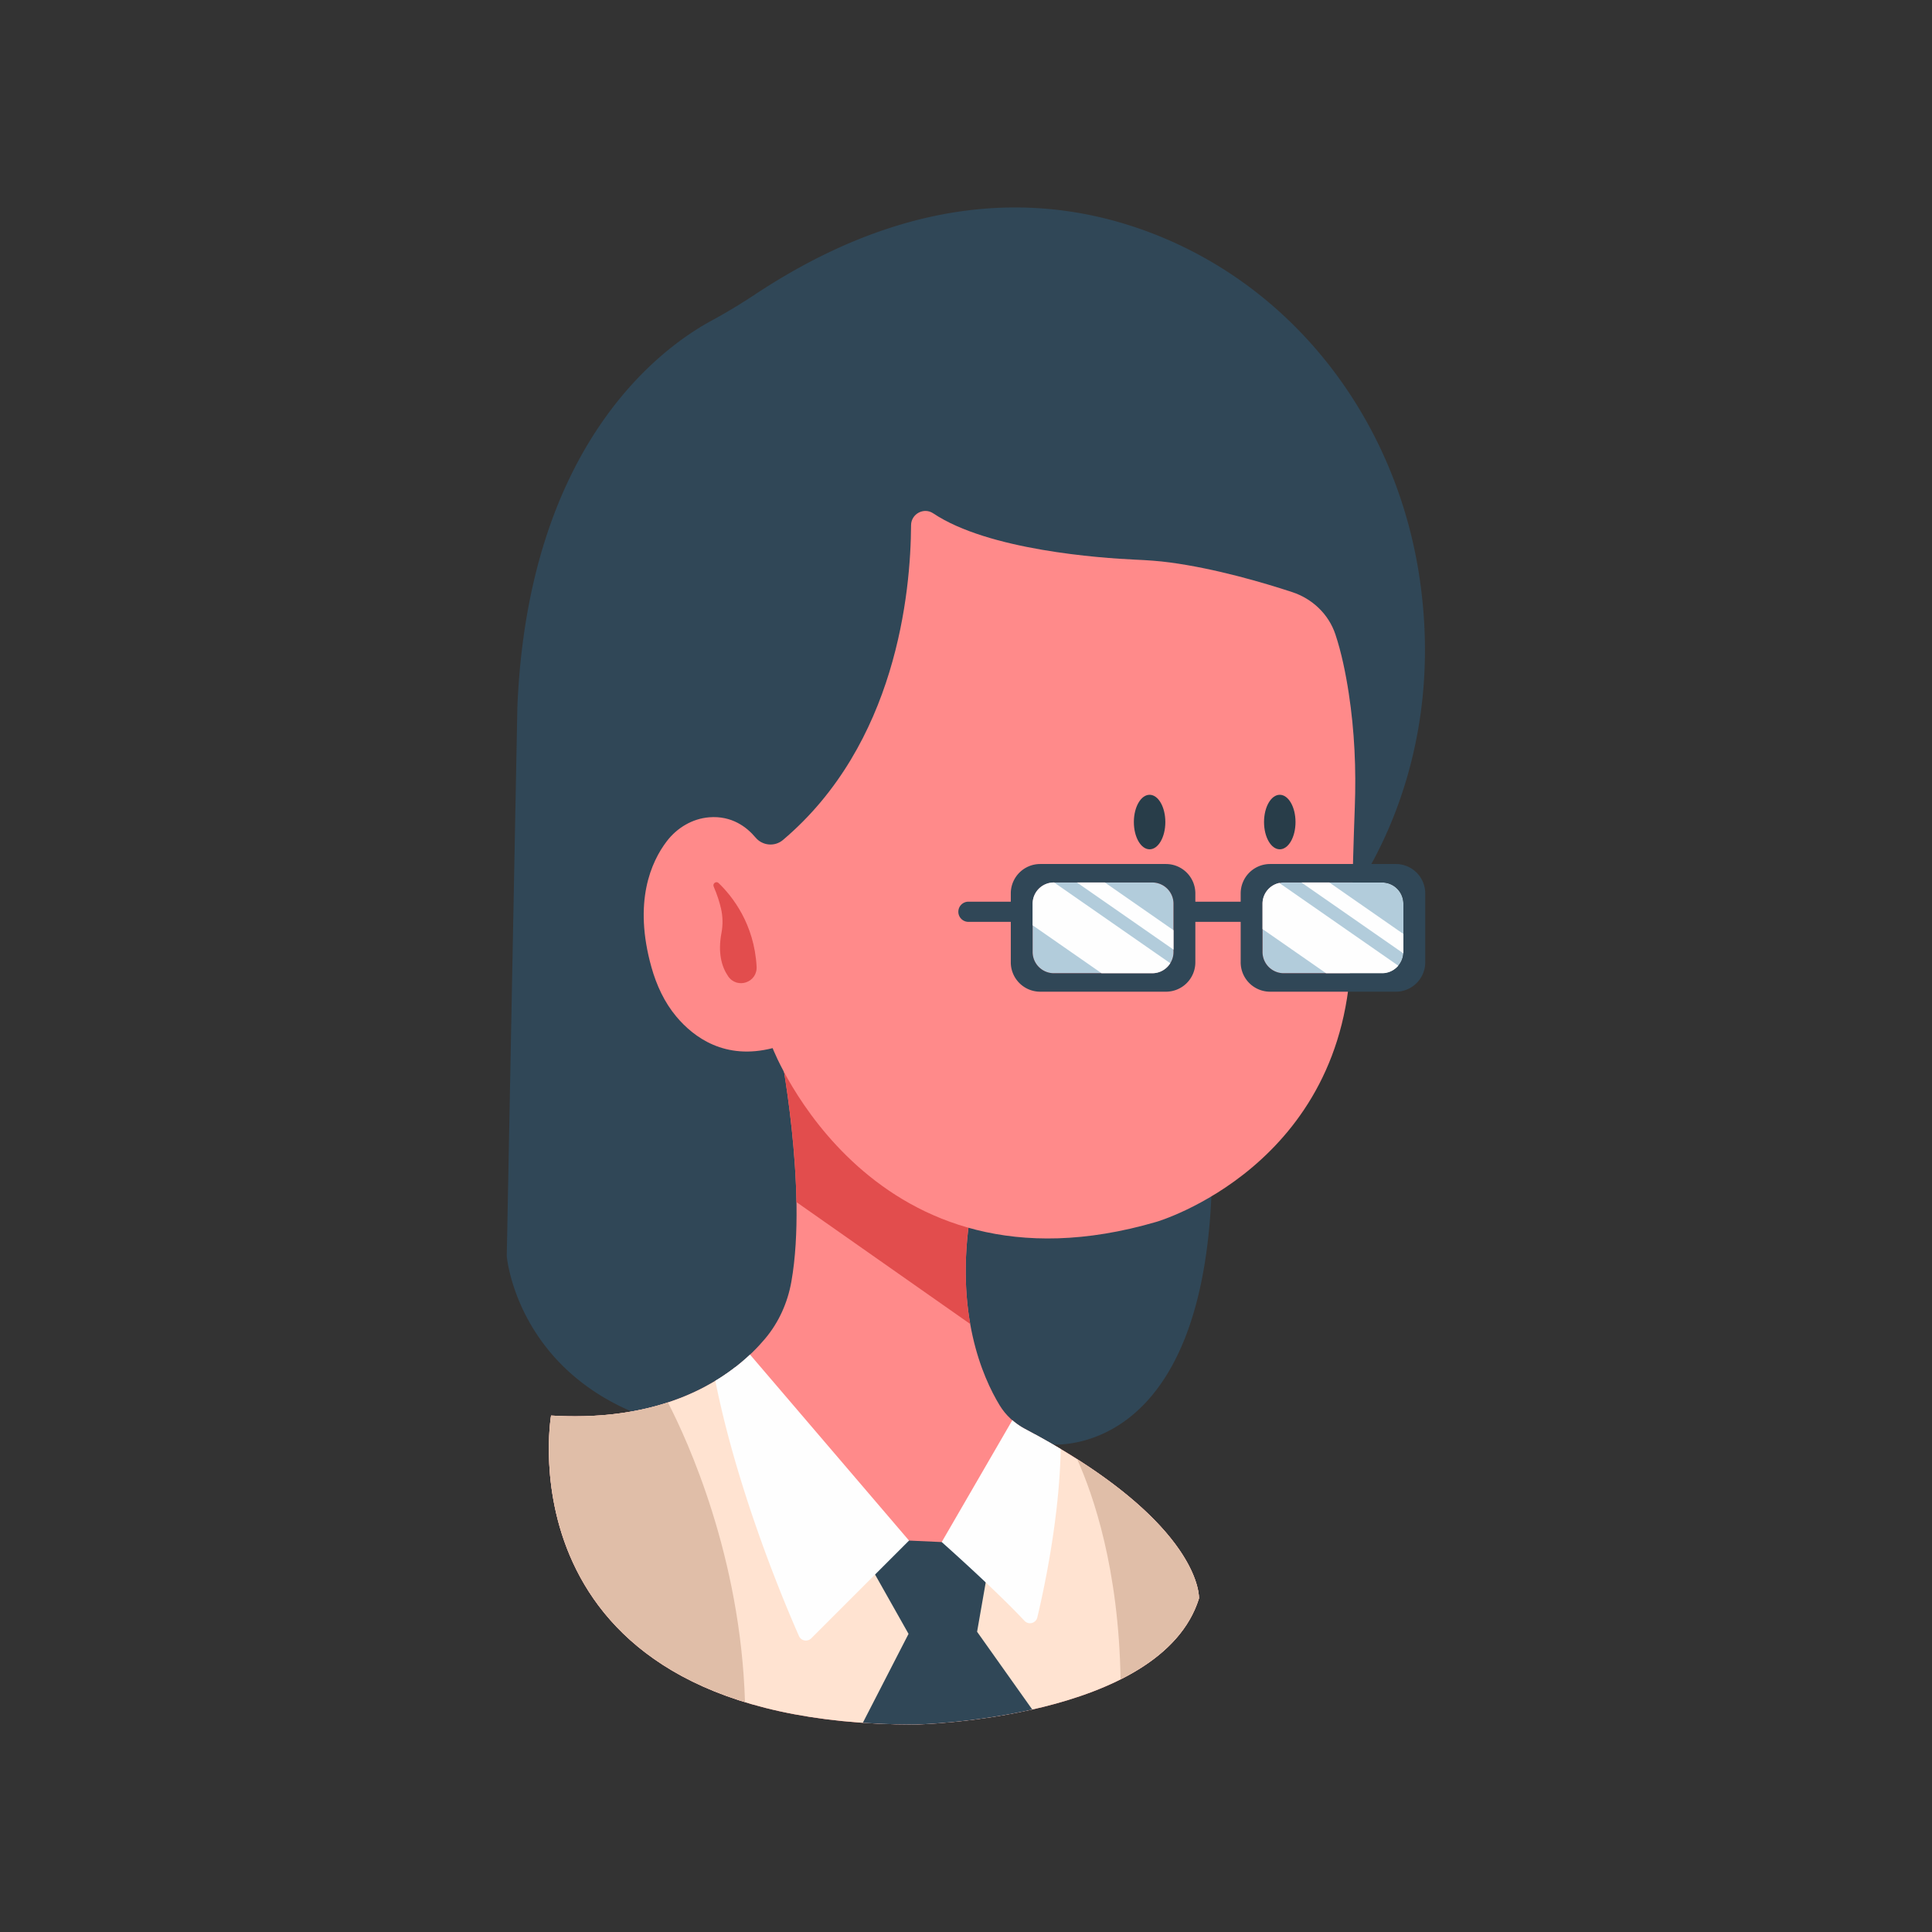<svg xmlns="http://www.w3.org/2000/svg" width="512" height="512" id="female-scientist"><rect width="100%" height="100%" fill="#333333" stroke="none"/><path fill="#304757" d="M199.985 78.104a154.34 154.34 0 0 1-11.553 6.943c-13.146 7.145-48.47 32.728-51.324 102.376l-2.811 145.444s2.811 34.429 44.266 44.968c41.455 10.54 99.071 4.919 99.071 4.919s42.157 5.621 43.563-70.966l34.429-70.965s29.018-33.782 20.407-88.764c-6.222-39.722-31.548-74.32-68.789-89.472-27.169-11.054-63.851-13.255-107.259 15.517z"></path><path fill="#FF8A8A" d="M206.617 277.379s7.488 37.438 3.109 62.242c-.984 5.574-3.315 10.803-6.958 15.135-7.523 8.947-24.342 22.354-56.729 20.381 0 0-14.204 81.885 96.505 81.885 0 0 65.172-1.254 75.199-33.423 0 0 1.192-19.9-46.146-44.938-2.744-1.451-5.076-3.602-6.688-6.253-4.525-7.452-11.941-24.367-7.745-50.744l-50.547-44.285z"></path><path fill="#E24D4D" d="m257.167 321.662-50.55-44.283s4.093 20.488 4.454 41.193l46.048 32.302c-1.4-7.923-1.79-17.659.048-29.212z"></path><path fill="#FFE3D1" d="M317.744 423.599s1.115-19.122-43.42-43.46l-10.579 24.582-13.392 9.846-14.967-4.727-14.967-.395-25.489-47.188c-9.455 7.355-24.89 14.34-48.89 12.879 0 0-14.204 81.885 96.505 81.885 0 0 65.172-1.253 75.199-33.422z"></path><path fill="#304757" d="M242.545 457.021s14.584-.285 31.014-3.984l-14.621-20.605 4.021-22.982-13.391-.788-8.666-.395-12.427 2.926 12.298 21.799-12.114 23.563c4.398.299 9.015.466 13.886.466z"></path><path fill="#FEFEFE" d="M189.572 365.934c5.903 29.525 18.285 58.857 22.171 67.648.57 1.289 2.25 1.59 3.247.594l25.911-25.91-42.144-49.293a54.278 54.278 0 0 1-9.185 6.961zm85.328 62.699c1.844-7.73 5.858-26.508 6.201-44.629a211.302 211.302 0 0 0-9.504-5.345 17.753 17.753 0 0 1-3.312-2.304l-18.721 32.303s13.944 12.358 21.933 20.875c1.095 1.166 3.032.654 3.403-.9z"></path><path fill="#E0BEA8" d="M176.997 371.648c-8.232 2.697-18.416 4.252-30.957 3.487 0 0-9.895 57.14 51.392 75.949-1.159-38.639-15.169-69.234-20.435-79.436z"></path><path fill="#FF8A8A" d="M241.441 139.195c-.094 17.924-3.923 58.006-33.95 83.41-2.169 1.835-5.433 1.533-7.258-.645-2.341-2.794-6.317-5.854-12.313-5.367-4.458.362-8.504 2.79-11.217 6.347-4.148 5.439-8.928 16.046-4.062 33.387 1.332 4.745 3.421 9.289 6.586 13.067 4.671 5.574 12.906 11.594 25.526 8.371 0 0 26.238 68.129 101.732 46.032 0 0 50.635-14.729 51.557-71.811 0 0 .331-20.563.994-38.042.383-10.099-.068-20.226-1.598-30.216-.814-5.316-1.954-10.855-3.544-15.617-1.782-5.342-6.096-9.442-11.446-11.199-7.679-2.522-20.3-6.232-32.402-7.854-3.039-.407-6.086-.606-9.148-.744-9.269-.417-38.979-2.494-53.583-12.275-2.499-1.67-5.858.15-5.874 3.156z"></path><path fill="#E24D4D" d="M190.437 234.015c3.647 3.517 9.437 10.816 10.07 22.126.238 4.251-5.176 6.074-7.568 2.548-1.691-2.491-2.743-6.153-1.738-11.479.4-2.12.355-4.318-.125-6.421-.365-1.595-.963-3.566-1.944-5.84-.353-.817.664-1.552 1.305-.934z"></path><ellipse cx="304.656" cy="217.851" fill="#283D49" rx="4.171" ry="7.224"></ellipse><ellipse cx="339.153" cy="217.851" fill="#283D49" rx="4.171" ry="7.224"></ellipse><path fill="#B2CCDB" d="M279.288 257.916h26.074a5.63 5.63 0 0 0 5.63-5.63v-12.788a5.63 5.63 0 0 0-5.63-5.63h-26.074a5.631 5.631 0 0 0-5.63 5.63v12.788a5.63 5.63 0 0 0 5.63 5.63zm60.923 0h26.074a5.631 5.631 0 0 0 5.63-5.63v-12.788a5.63 5.63 0 0 0-5.63-5.63h-26.074a5.63 5.63 0 0 0-5.631 5.63v12.788a5.63 5.63 0 0 0 5.631 5.63z"></path><path fill="#304757" d="M369.909 228.973h-33.323a7.793 7.793 0 0 0-7.793 7.793v2.189h-12.014v-2.189a7.792 7.792 0 0 0-7.793-7.793h-33.322a7.792 7.792 0 0 0-7.793 7.793v2.189h-11.227a2.673 2.673 0 1 0 0 5.347h11.227v10.716a7.79 7.79 0 0 0 7.793 7.792h33.322a7.79 7.79 0 0 0 7.793-7.792v-10.716h12.014v10.716a7.791 7.791 0 0 0 7.793 7.792h33.323a7.791 7.791 0 0 0 7.793-7.792v-18.252a7.793 7.793 0 0 0-7.793-7.793zm-58.917 23.313a5.63 5.63 0 0 1-5.63 5.63h-26.074a5.631 5.631 0 0 1-5.63-5.63v-12.788a5.63 5.63 0 0 1 5.63-5.63h26.074a5.63 5.63 0 0 1 5.63 5.63v12.788zm60.923 0a5.63 5.63 0 0 1-5.63 5.63h-26.074a5.63 5.63 0 0 1-5.631-5.63v-12.788a5.63 5.63 0 0 1 5.631-5.63h26.074a5.631 5.631 0 0 1 5.63 5.63v12.788z"></path><path fill="#E0BEA8" d="M285.449 386.688c4.303 9.549 11.039 29.082 11.512 58.355 9.732-4.891 17.764-11.759 20.783-21.444 0 0 .912-15.779-32.295-36.911z"></path><path fill="#FEFEFE" d="M279.359 233.868h-.071a5.631 5.631 0 0 0-5.63 5.63v5.713l18.27 12.705h13.436c2.013 0 3.767-1.064 4.762-2.653l-30.767-21.395zm6.045 0 25.588 17.795v-5.144l-18.191-12.651zm53.628.128a5.629 5.629 0 0 0-4.452 5.502v6.709l16.838 11.709h14.867c1.718 0 3.236-.786 4.27-1.999l-31.523-21.921zm13.259-.128h-7.397l26.986 18.767c.007-.118.035-.229.035-.348v-4.771l-19.624-13.648z"></path></svg>